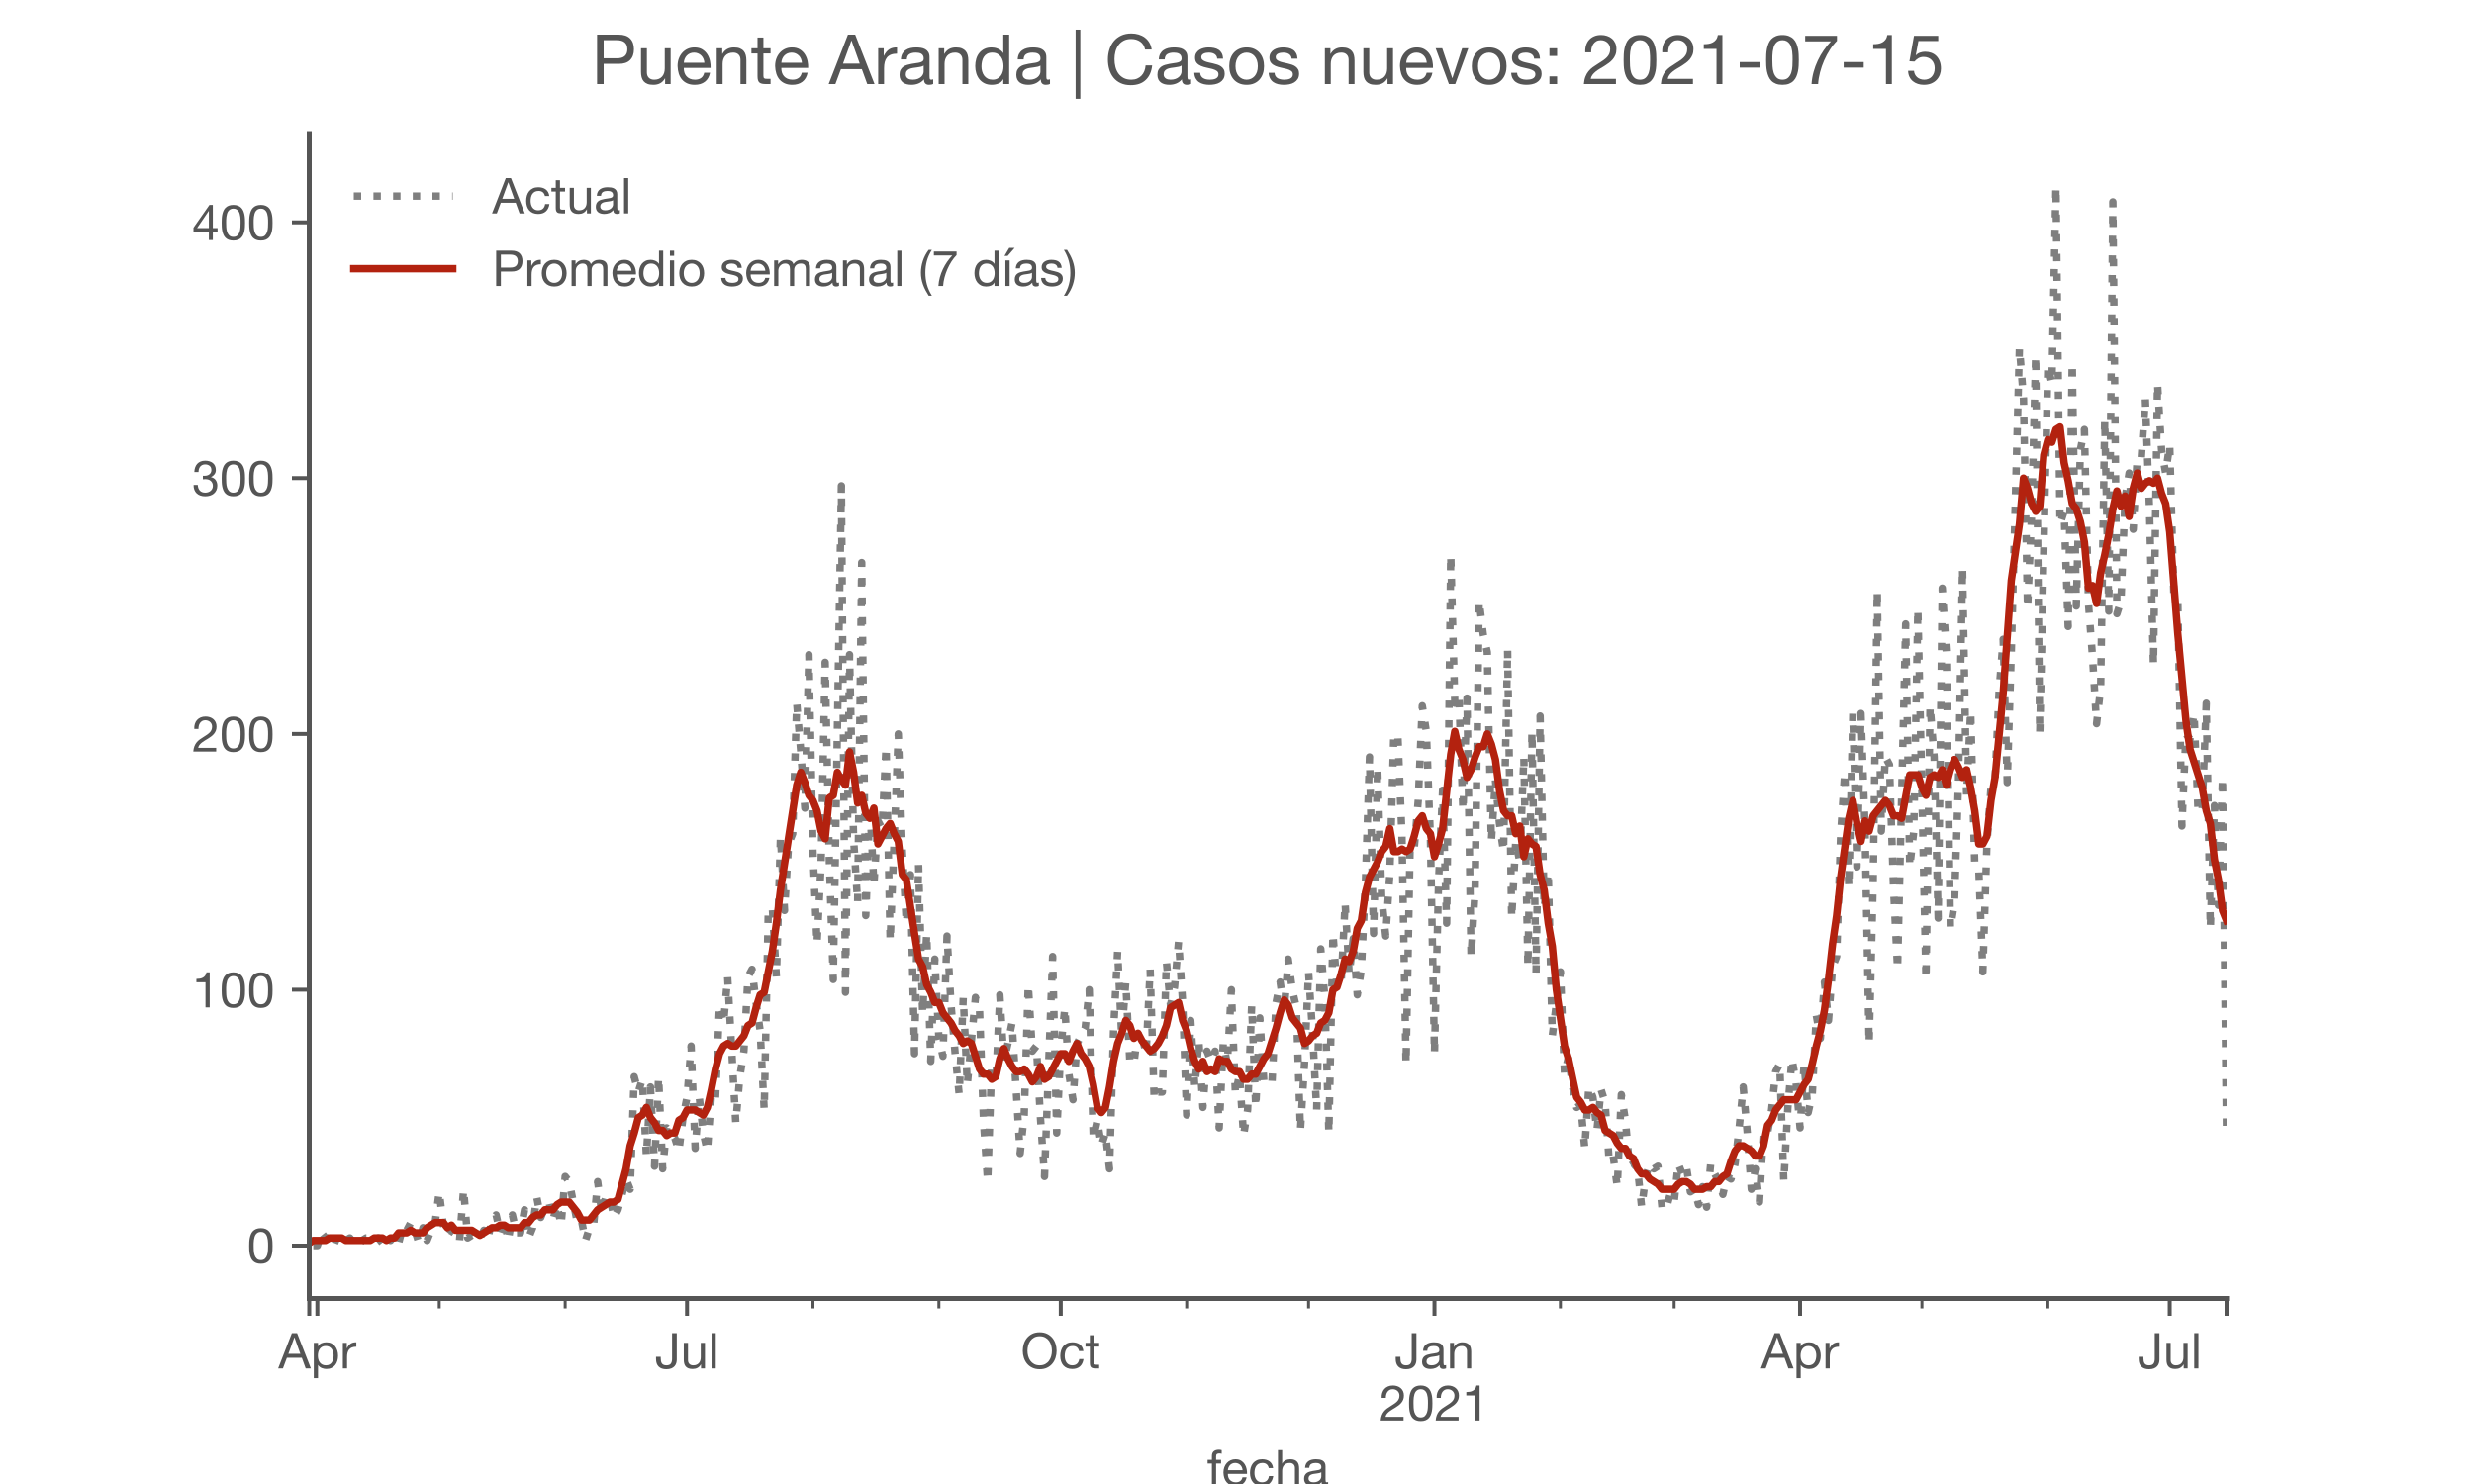 <?xml version="1.0" encoding="utf-8" standalone="no"?>
<!DOCTYPE svg PUBLIC "-//W3C//DTD SVG 1.1//EN"
  "http://www.w3.org/Graphics/SVG/1.1/DTD/svg11.dtd">
<!-- Created with matplotlib (https://matplotlib.org/) -->
<svg height="300pt" version="1.1" viewBox="0 0 500 300" width="500pt" xmlns="http://www.w3.org/2000/svg" xmlns:xlink="http://www.w3.org/1999/xlink">
 <defs>
  <style type="text/css">*{stroke-linecap:butt;stroke-linejoin:round;}</style>
 </defs>
 <g id="figure_1">
  <g id="patch_1">
   <path d="M 0 300 
L 500 300 
L 500 0 
L 0 0 
z
" style="fill:#ffffff;"/>
  </g>
  <g id="axes_1">
   <g id="patch_2">
    <path d="M 62.5 262.5 
L 450 262.5 
L 450 27 
L 62.5 27 
z
" style="fill:#ffffff;"/>
   </g>
   <g id="matplotlib.axis_1">
    <g id="xtick_1">
     <g id="line2d_1">
      <defs>
       <path d="M 0 0 
L 0 3.5 
" id="m8227979ad8" style="stroke:#555555;stroke-width:0.8;"/>
      </defs>
      <g>
       <use style="fill:#555555;stroke:#555555;stroke-width:0.8;" x="62.5" xlink:href="#m8227979ad8" y="262.5"/>
      </g>
     </g>
    </g>
    <g id="xtick_2">
     <g id="line2d_2">
      <g>
       <use style="fill:#555555;stroke:#555555;stroke-width:0.8;" x="64.142" xlink:href="#m8227979ad8" y="262.5"/>
      </g>
     </g>
     <g id="text_1">
      <!-- Apr -->
      <g style="fill:#555555;" transform="translate(56.272 276.641)scale(0.1 -0.1)">
       <defs>
        <path d="M 20.094 29.5 
L 32.203 62.797 
L 32.406 62.797 
L 44.297 29.5 
z
M 27.203 71.406 
L -0.594 0 
L 9.094 0 
L 17.094 21.5 
L 47.297 21.5 
L 55.094 0 
L 65.594 0 
L 37.703 71.406 
z
" id="HelveticaNeue-65"/>
        <path d="M 6.703 51.703 
L 6.703 -19.703 
L 15.203 -19.703 
L 15.203 6.906 
L 15.406 6.906 
Q 16.797 4.594 18.844 3.047 
Q 20.906 1.5 23.203 0.594 
Q 25.5 -0.297 27.844 -0.688 
Q 30.203 -1.094 32.094 -1.094 
Q 38 -1.094 42.453 1 
Q 46.906 3.094 49.844 6.75 
Q 52.797 10.406 54.25 15.297 
Q 55.703 20.203 55.703 25.703 
Q 55.703 31.203 54.203 36.094 
Q 52.703 41 49.75 44.75 
Q 46.797 48.5 42.344 50.703 
Q 37.906 52.906 31.906 52.906 
Q 26.5 52.906 22 50.953 
Q 17.5 49 15.406 44.703 
L 15.203 44.703 
L 15.203 51.703 
z
M 46.703 26.297 
Q 46.703 22.5 45.891 18.891 
Q 45.094 15.297 43.297 12.5 
Q 41.5 9.703 38.547 8 
Q 35.594 6.297 31.203 6.297 
Q 26.797 6.297 23.688 7.938 
Q 20.594 9.594 18.641 12.297 
Q 16.703 15 15.797 18.547 
Q 14.906 22.094 14.906 25.906 
Q 14.906 29.5 15.75 33 
Q 16.594 36.5 18.5 39.25 
Q 20.406 42 23.406 43.703 
Q 26.406 45.406 30.703 45.406 
Q 34.797 45.406 37.844 43.797 
Q 40.906 42.203 42.844 39.5 
Q 44.797 36.797 45.75 33.344 
Q 46.703 29.906 46.703 26.297 
z
" id="HelveticaNeue-112"/>
        <path d="M 6.094 51.703 
L 6.094 0 
L 14.594 0 
L 14.594 23 
Q 14.594 28 15.594 31.844 
Q 16.594 35.703 18.797 38.391 
Q 21 41.094 24.594 42.5 
Q 28.203 43.906 33.297 43.906 
L 33.297 52.906 
Q 26.406 53.094 21.906 50.094 
Q 17.406 47.094 14.297 40.797 
L 14.094 40.797 
L 14.094 51.703 
z
" id="HelveticaNeue-114"/>
       </defs>
       <use xlink:href="#HelveticaNeue-65"/>
       <use x="64.8" xlink:href="#HelveticaNeue-112"/>
       <use x="124.1" xlink:href="#HelveticaNeue-114"/>
      </g>
     </g>
    </g>
    <g id="xtick_3">
     <g id="line2d_3">
      <g>
       <use style="fill:#555555;stroke:#555555;stroke-width:0.8;" x="138.851" xlink:href="#m8227979ad8" y="262.5"/>
      </g>
     </g>
     <g id="text_2">
      <!-- Jul -->
      <g style="fill:#555555;" transform="translate(132.365 276.641)scale(0.1 -0.1)">
       <defs>
        <path d="M 44.094 17.797 
L 44.094 71.406 
L 34.594 71.406 
L 34.594 19.203 
Q 34.594 13.297 32.141 9.797 
Q 29.703 6.297 23.203 6.297 
Q 19.703 6.297 17.453 7.344 
Q 15.203 8.406 13.953 10.297 
Q 12.703 12.203 12.203 14.797 
Q 11.703 17.406 11.703 20.5 
L 11.703 23.5 
L 2.203 23.5 
L 2.203 19.094 
Q 2.203 8.906 7.594 3.656 
Q 13 -1.594 23 -1.594 
Q 29 -1.594 33.047 0.047 
Q 37.094 1.703 39.547 4.453 
Q 42 7.203 43.047 10.703 
Q 44.094 14.203 44.094 17.797 
z
" id="HelveticaNeue-74"/>
        <path d="M 49.203 0 
L 49.203 51.703 
L 40.703 51.703 
L 40.703 22.5 
Q 40.703 19 39.75 16.047 
Q 38.797 13.094 36.891 10.891 
Q 35 8.703 32.141 7.5 
Q 29.297 6.297 25.406 6.297 
Q 20.5 6.297 17.703 9.094 
Q 14.906 11.906 14.906 16.703 
L 14.906 51.703 
L 6.406 51.703 
L 6.406 17.703 
Q 6.406 13.5 7.25 10.047 
Q 8.094 6.594 10.188 4.094 
Q 12.297 1.594 15.688 0.25 
Q 19.094 -1.094 24.203 -1.094 
Q 29.906 -1.094 34.094 1.156 
Q 38.297 3.406 41 8.203 
L 41.203 8.203 
L 41.203 0 
z
" id="HelveticaNeue-117"/>
        <path d="M 6.906 71.406 
L 6.906 0 
L 15.406 0 
L 15.406 71.406 
z
" id="HelveticaNeue-108"/>
       </defs>
       <use xlink:href="#HelveticaNeue-74"/>
       <use x="51.9" xlink:href="#HelveticaNeue-117"/>
       <use x="107.5" xlink:href="#HelveticaNeue-108"/>
      </g>
     </g>
    </g>
    <g id="xtick_4">
     <g id="line2d_4">
      <g>
       <use style="fill:#555555;stroke:#555555;stroke-width:0.8;" x="214.38" xlink:href="#m8227979ad8" y="262.5"/>
      </g>
     </g>
     <g id="text_3">
      <!-- Oct -->
      <g style="fill:#555555;" transform="translate(206.32 276.641)scale(0.1 -0.1)">
       <defs>
        <path d="M 13.297 35.703 
Q 13.297 41.094 14.688 46.344 
Q 16.094 51.594 19.094 55.797 
Q 22.094 60 26.797 62.547 
Q 31.5 65.094 38 65.094 
Q 44.5 65.094 49.203 62.547 
Q 53.906 60 56.906 55.797 
Q 59.906 51.594 61.297 46.344 
Q 62.703 41.094 62.703 35.703 
Q 62.703 30.297 61.297 25.047 
Q 59.906 19.797 56.906 15.594 
Q 53.906 11.406 49.203 8.844 
Q 44.5 6.297 38 6.297 
Q 31.5 6.297 26.797 8.844 
Q 22.094 11.406 19.094 15.594 
Q 16.094 19.797 14.688 25.047 
Q 13.297 30.297 13.297 35.703 
z
M 3.797 35.703 
Q 3.797 28.406 5.938 21.656 
Q 8.094 14.906 12.391 9.703 
Q 16.703 4.5 23.094 1.453 
Q 29.5 -1.594 38 -1.594 
Q 46.5 -1.594 52.891 1.453 
Q 59.297 4.5 63.594 9.703 
Q 67.906 14.906 70.047 21.656 
Q 72.203 28.406 72.203 35.703 
Q 72.203 43 70.047 49.75 
Q 67.906 56.5 63.594 61.703 
Q 59.297 66.906 52.891 70 
Q 46.5 73.094 38 73.094 
Q 29.5 73.094 23.094 70 
Q 16.703 66.906 12.391 61.703 
Q 8.094 56.5 5.938 49.75 
Q 3.797 43 3.797 35.703 
z
" id="HelveticaNeue-79"/>
        <path d="M 41.5 35.094 
L 50.297 35.094 
Q 49.797 39.703 47.891 43.047 
Q 46 46.406 43.047 48.594 
Q 40.094 50.797 36.25 51.844 
Q 32.406 52.906 28 52.906 
Q 21.906 52.906 17.297 50.75 
Q 12.703 48.594 9.641 44.844 
Q 6.594 41.094 5.094 36.047 
Q 3.594 31 3.594 25.203 
Q 3.594 19.406 5.141 14.547 
Q 6.703 9.703 9.75 6.203 
Q 12.797 2.703 17.344 0.797 
Q 21.906 -1.094 27.797 -1.094 
Q 37.703 -1.094 43.453 4.094 
Q 49.203 9.297 50.594 18.906 
L 41.906 18.906 
Q 41.094 12.906 37.547 9.594 
Q 34 6.297 27.703 6.297 
Q 23.703 6.297 20.797 7.891 
Q 17.906 9.5 16.094 12.141 
Q 14.297 14.797 13.438 18.188 
Q 12.594 21.594 12.594 25.203 
Q 12.594 29.094 13.391 32.75 
Q 14.203 36.406 16.047 39.203 
Q 17.906 42 21 43.703 
Q 24.094 45.406 28.703 45.406 
Q 34.094 45.406 37.297 42.703 
Q 40.5 40 41.5 35.094 
z
" id="HelveticaNeue-99"/>
        <path d="M 18.203 51.703 
L 18.203 67.203 
L 9.703 67.203 
L 9.703 51.703 
L 0.906 51.703 
L 0.906 44.203 
L 9.703 44.203 
L 9.703 11.297 
Q 9.703 7.703 10.391 5.5 
Q 11.094 3.297 12.547 2.094 
Q 14 0.906 16.344 0.453 
Q 18.703 0 22 0 
L 28.5 0 
L 28.5 7.5 
L 24.594 7.5 
Q 22.594 7.5 21.344 7.641 
Q 20.094 7.797 19.391 8.297 
Q 18.703 8.797 18.453 9.688 
Q 18.203 10.594 18.203 12.094 
L 18.203 44.203 
L 28.5 44.203 
L 28.5 51.703 
z
" id="HelveticaNeue-116"/>
       </defs>
       <use xlink:href="#HelveticaNeue-79"/>
       <use x="76" xlink:href="#HelveticaNeue-99"/>
       <use x="129.7" xlink:href="#HelveticaNeue-116"/>
      </g>
     </g>
    </g>
    <g id="xtick_5">
     <g id="line2d_5">
      <g>
       <use style="fill:#555555;stroke:#555555;stroke-width:0.8;" x="289.91" xlink:href="#m8227979ad8" y="262.5"/>
      </g>
     </g>
     <g id="text_4">
      <!-- Jan -->
      <g style="fill:#555555;" transform="translate(281.85 276.641)scale(0.1 -0.1)">
       <defs>
        <path d="M 52.203 0.203 
Q 50 -1.094 46.094 -1.094 
Q 42.797 -1.094 40.844 0.75 
Q 38.906 2.594 38.906 6.797 
Q 35.406 2.594 30.75 0.75 
Q 26.094 -1.094 20.703 -1.094 
Q 17.203 -1.094 14.047 -0.297 
Q 10.906 0.5 8.594 2.203 
Q 6.297 3.906 4.938 6.656 
Q 3.594 9.406 3.594 13.297 
Q 3.594 17.703 5.094 20.5 
Q 6.594 23.297 9.047 25.047 
Q 11.5 26.797 14.641 27.688 
Q 17.797 28.594 21.094 29.203 
Q 24.594 29.906 27.75 30.25 
Q 30.906 30.594 33.297 31.25 
Q 35.703 31.906 37.094 33.156 
Q 38.5 34.406 38.5 36.797 
Q 38.5 39.594 37.453 41.297 
Q 36.406 43 34.75 43.891 
Q 33.094 44.797 31.047 45.094 
Q 29 45.406 27 45.406 
Q 21.594 45.406 18 43.344 
Q 14.406 41.297 14.094 35.594 
L 5.594 35.594 
Q 5.797 40.406 7.594 43.703 
Q 9.406 47 12.406 49.047 
Q 15.406 51.094 19.25 52 
Q 23.094 52.906 27.5 52.906 
Q 31 52.906 34.453 52.406 
Q 37.906 51.906 40.703 50.344 
Q 43.5 48.797 45.203 46 
Q 46.906 43.203 46.906 38.703 
L 46.906 12.094 
Q 46.906 9.094 47.25 7.688 
Q 47.594 6.297 49.594 6.297 
Q 50.703 6.297 52.203 6.797 
z
M 38.406 26.703 
Q 36.797 25.5 34.188 24.953 
Q 31.594 24.406 28.75 24.047 
Q 25.906 23.703 23 23.25 
Q 20.094 22.797 17.797 21.797 
Q 15.5 20.797 14.047 18.938 
Q 12.594 17.094 12.594 13.906 
Q 12.594 11.797 13.438 10.344 
Q 14.297 8.906 15.641 8 
Q 17 7.094 18.797 6.688 
Q 20.594 6.297 22.594 6.297 
Q 26.797 6.297 29.797 7.438 
Q 32.797 8.594 34.688 10.344 
Q 36.594 12.094 37.5 14.141 
Q 38.406 16.203 38.406 18 
z
" id="HelveticaNeue-97"/>
        <path d="M 6.406 51.703 
L 6.406 0 
L 14.906 0 
L 14.906 29.203 
Q 14.906 32.703 15.844 35.641 
Q 16.797 38.594 18.688 40.797 
Q 20.594 43 23.438 44.203 
Q 26.297 45.406 30.203 45.406 
Q 35.094 45.406 37.891 42.594 
Q 40.703 39.797 40.703 35 
L 40.703 0 
L 49.203 0 
L 49.203 34 
Q 49.203 38.203 48.344 41.641 
Q 47.5 45.094 45.391 47.594 
Q 43.297 50.094 39.891 51.5 
Q 36.5 52.906 31.406 52.906 
Q 19.906 52.906 14.594 43.5 
L 14.406 43.5 
L 14.406 51.703 
z
" id="HelveticaNeue-110"/>
       </defs>
       <use xlink:href="#HelveticaNeue-74"/>
       <use x="51.9" xlink:href="#HelveticaNeue-97"/>
       <use x="105.6" xlink:href="#HelveticaNeue-110"/>
      </g>
      <!-- 2021 -->
      <g style="fill:#555555;" transform="translate(278.791 287.18)scale(0.1 -0.1)">
       <defs>
        <path d="M 4.406 45.797 
L 12.906 45.797 
Q 12.797 49 13.547 52.141 
Q 14.297 55.297 16 57.797 
Q 17.703 60.297 20.344 61.844 
Q 23 63.406 26.703 63.406 
Q 29.5 63.406 32 62.5 
Q 34.5 61.594 36.344 59.891 
Q 38.203 58.203 39.297 55.844 
Q 40.406 53.5 40.406 50.594 
Q 40.406 46.906 39.25 44.094 
Q 38.094 41.297 35.844 38.891 
Q 33.594 36.5 30.188 34.141 
Q 26.797 31.797 22.297 29 
Q 18.594 26.797 15.188 24.297 
Q 11.797 21.797 9.094 18.5 
Q 6.406 15.203 4.656 10.75 
Q 2.906 6.297 2.406 0 
L 48.703 0 
L 48.703 7.5 
L 12.297 7.5 
Q 12.906 10.797 14.844 13.344 
Q 16.797 15.906 19.547 18.094 
Q 22.297 20.297 25.594 22.25 
Q 28.906 24.203 32.203 26.203 
Q 35.5 28.297 38.594 30.594 
Q 41.703 32.906 44.094 35.75 
Q 46.5 38.594 47.953 42.188 
Q 49.406 45.797 49.406 50.5 
Q 49.406 55.5 47.656 59.297 
Q 45.906 63.094 42.906 65.641 
Q 39.906 68.203 35.844 69.547 
Q 31.797 70.906 27.203 70.906 
Q 21.594 70.906 17.188 69 
Q 12.797 67.094 9.844 63.75 
Q 6.906 60.406 5.5 55.797 
Q 4.094 51.203 4.406 45.797 
z
" id="HelveticaNeue-50"/>
        <path d="M 13.203 34.906 
Q 13.203 37.5 13.25 40.641 
Q 13.297 43.797 13.75 46.938 
Q 14.203 50.094 15.047 53.094 
Q 15.906 56.094 17.547 58.344 
Q 19.203 60.594 21.703 62 
Q 24.203 63.406 27.797 63.406 
Q 31.406 63.406 33.906 62 
Q 36.406 60.594 38.047 58.344 
Q 39.703 56.094 40.547 53.094 
Q 41.406 50.094 41.844 46.938 
Q 42.297 43.797 42.344 40.641 
Q 42.406 37.5 42.406 34.906 
Q 42.406 30.906 42.156 25.953 
Q 41.906 21 40.547 16.641 
Q 39.203 12.297 36.203 9.297 
Q 33.203 6.297 27.797 6.297 
Q 22.406 6.297 19.406 9.297 
Q 16.406 12.297 15.047 16.641 
Q 13.703 21 13.453 25.953 
Q 13.203 30.906 13.203 34.906 
z
M 4.203 34.797 
Q 4.203 30.906 4.391 26.703 
Q 4.594 22.5 5.391 18.5 
Q 6.203 14.5 7.703 10.953 
Q 9.203 7.406 11.797 4.703 
Q 14.406 2 18.344 0.453 
Q 22.297 -1.094 27.797 -1.094 
Q 33.406 -1.094 37.297 0.453 
Q 41.203 2 43.797 4.703 
Q 46.406 7.406 47.906 10.953 
Q 49.406 14.5 50.203 18.5 
Q 51 22.5 51.203 26.703 
Q 51.406 30.906 51.406 34.797 
Q 51.406 38.703 51.203 42.891 
Q 51 47.094 50.203 51.094 
Q 49.406 55.094 47.906 58.688 
Q 46.406 62.297 43.797 65 
Q 41.203 67.703 37.25 69.297 
Q 33.297 70.906 27.797 70.906 
Q 22.297 70.906 18.344 69.297 
Q 14.406 67.703 11.797 65 
Q 9.203 62.297 7.703 58.688 
Q 6.203 55.094 5.391 51.094 
Q 4.594 47.094 4.391 42.891 
Q 4.203 38.703 4.203 34.797 
z
" id="HelveticaNeue-48"/>
        <path d="M 35.594 0 
L 35.594 70.906 
L 29.094 70.906 
Q 28.406 66.906 26.5 64.297 
Q 24.594 61.703 21.844 60.203 
Q 19.094 58.703 15.688 58.141 
Q 12.297 57.594 8.703 57.594 
L 8.703 50.797 
L 27.094 50.797 
L 27.094 0 
z
" id="HelveticaNeue-49"/>
       </defs>
       <use xlink:href="#HelveticaNeue-50"/>
       <use x="55.6" xlink:href="#HelveticaNeue-48"/>
       <use x="111.2" xlink:href="#HelveticaNeue-50"/>
       <use x="166.8" xlink:href="#HelveticaNeue-49"/>
      </g>
     </g>
    </g>
    <g id="xtick_6">
     <g id="line2d_6">
      <g>
       <use style="fill:#555555;stroke:#555555;stroke-width:0.8;" x="363.798" xlink:href="#m8227979ad8" y="262.5"/>
      </g>
     </g>
     <g id="text_5">
      <!-- Apr -->
      <g style="fill:#555555;" transform="translate(355.928 276.641)scale(0.1 -0.1)">
       <use xlink:href="#HelveticaNeue-65"/>
       <use x="64.8" xlink:href="#HelveticaNeue-112"/>
       <use x="124.1" xlink:href="#HelveticaNeue-114"/>
      </g>
     </g>
    </g>
    <g id="xtick_7">
     <g id="line2d_7">
      <g>
       <use style="fill:#555555;stroke:#555555;stroke-width:0.8;" x="438.506" xlink:href="#m8227979ad8" y="262.5"/>
      </g>
     </g>
     <g id="text_6">
      <!-- Jul -->
      <g style="fill:#555555;" transform="translate(432.021 276.641)scale(0.1 -0.1)">
       <use xlink:href="#HelveticaNeue-74"/>
       <use x="51.9" xlink:href="#HelveticaNeue-117"/>
       <use x="107.5" xlink:href="#HelveticaNeue-108"/>
      </g>
     </g>
    </g>
    <g id="xtick_8">
     <g id="line2d_8">
      <g>
       <use style="fill:#555555;stroke:#555555;stroke-width:0.8;" x="450" xlink:href="#m8227979ad8" y="262.5"/>
      </g>
     </g>
    </g>
    <g id="xtick_9">
     <g id="line2d_9">
      <defs>
       <path d="M 0 0 
L 0 2 
" id="m321063e7f6" style="stroke:#555555;stroke-width:0.6;"/>
      </defs>
      <g>
       <use style="fill:#555555;stroke:#555555;stroke-width:0.6;" x="88.771" xlink:href="#m321063e7f6" y="262.5"/>
      </g>
     </g>
    </g>
    <g id="xtick_10">
     <g id="line2d_10">
      <g>
       <use style="fill:#555555;stroke:#555555;stroke-width:0.6;" x="114.221" xlink:href="#m321063e7f6" y="262.5"/>
      </g>
     </g>
    </g>
    <g id="xtick_11">
     <g id="line2d_11">
      <g>
       <use style="fill:#555555;stroke:#555555;stroke-width:0.6;" x="164.301" xlink:href="#m321063e7f6" y="262.5"/>
      </g>
     </g>
    </g>
    <g id="xtick_12">
     <g id="line2d_12">
      <g>
       <use style="fill:#555555;stroke:#555555;stroke-width:0.6;" x="189.751" xlink:href="#m321063e7f6" y="262.5"/>
      </g>
     </g>
    </g>
    <g id="xtick_13">
     <g id="line2d_13">
      <g>
       <use style="fill:#555555;stroke:#555555;stroke-width:0.6;" x="239.831" xlink:href="#m321063e7f6" y="262.5"/>
      </g>
     </g>
    </g>
    <g id="xtick_14">
     <g id="line2d_14">
      <g>
       <use style="fill:#555555;stroke:#555555;stroke-width:0.6;" x="264.46" xlink:href="#m321063e7f6" y="262.5"/>
      </g>
     </g>
    </g>
    <g id="xtick_15">
     <g id="line2d_15">
      <g>
       <use style="fill:#555555;stroke:#555555;stroke-width:0.6;" x="315.36" xlink:href="#m321063e7f6" y="262.5"/>
      </g>
     </g>
    </g>
    <g id="xtick_16">
     <g id="line2d_16">
      <g>
       <use style="fill:#555555;stroke:#555555;stroke-width:0.6;" x="338.347" xlink:href="#m321063e7f6" y="262.5"/>
      </g>
     </g>
    </g>
    <g id="xtick_17">
     <g id="line2d_17">
      <g>
       <use style="fill:#555555;stroke:#555555;stroke-width:0.6;" x="388.427" xlink:href="#m321063e7f6" y="262.5"/>
      </g>
     </g>
    </g>
    <g id="xtick_18">
     <g id="line2d_18">
      <g>
       <use style="fill:#555555;stroke:#555555;stroke-width:0.6;" x="413.877" xlink:href="#m321063e7f6" y="262.5"/>
      </g>
     </g>
    </g>
    <g id="text_7">
     <!-- fecha -->
     <g style="fill:#555555;" transform="translate(243.935 300.291)scale(0.1 -0.1)">
      <defs>
       <path d="M 9.906 44.203 
L 9.906 0 
L 18.406 0 
L 18.406 44.203 
L 28.406 44.203 
L 28.406 51.703 
L 18.406 51.703 
L 18.406 58.906 
Q 18.406 62.297 20.094 63.5 
Q 21.797 64.703 24.906 64.703 
Q 26 64.703 27.297 64.547 
Q 28.594 64.406 29.703 64 
L 29.703 71.406 
Q 28.5 71.797 26.953 72 
Q 25.406 72.203 24.203 72.203 
Q 17.203 72.203 13.547 68.953 
Q 9.906 65.703 9.906 59.406 
L 9.906 51.703 
L 1.203 51.703 
L 1.203 44.203 
z
" id="HelveticaNeue-102"/>
       <path d="M 42.297 30.797 
L 12.594 30.797 
Q 12.797 33.797 13.891 36.438 
Q 15 39.094 16.891 41.094 
Q 18.797 43.094 21.438 44.25 
Q 24.094 45.406 27.406 45.406 
Q 30.594 45.406 33.25 44.25 
Q 35.906 43.094 37.844 41.141 
Q 39.797 39.203 40.938 36.5 
Q 42.094 33.797 42.297 30.797 
z
M 50.5 16.406 
L 42.094 16.406 
Q 41 11.297 37.547 8.797 
Q 34.094 6.297 28.703 6.297 
Q 24.5 6.297 21.391 7.688 
Q 18.297 9.094 16.297 11.438 
Q 14.297 13.797 13.391 16.844 
Q 12.5 19.906 12.594 23.297 
L 51.297 23.297 
Q 51.5 28 50.453 33.203 
Q 49.406 38.406 46.656 42.797 
Q 43.906 47.203 39.344 50.047 
Q 34.797 52.906 27.906 52.906 
Q 22.594 52.906 18.141 50.906 
Q 13.703 48.906 10.453 45.297 
Q 7.203 41.703 5.391 36.797 
Q 3.594 31.906 3.594 26 
Q 3.797 20.094 5.344 15.094 
Q 6.906 10.094 10 6.5 
Q 13.094 2.906 17.641 0.906 
Q 22.203 -1.094 28.406 -1.094 
Q 37.203 -1.094 43 3.297 
Q 48.797 7.703 50.5 16.406 
z
" id="HelveticaNeue-101"/>
       <path d="M 6.406 71.406 
L 6.406 0 
L 14.906 0 
L 14.906 29.203 
Q 14.906 32.703 15.844 35.641 
Q 16.797 38.594 18.688 40.797 
Q 20.594 43 23.438 44.203 
Q 26.297 45.406 30.203 45.406 
Q 35.094 45.406 37.891 42.594 
Q 40.703 39.797 40.703 35 
L 40.703 0 
L 49.203 0 
L 49.203 34 
Q 49.203 38.203 48.344 41.641 
Q 47.5 45.094 45.391 47.594 
Q 43.297 50.094 39.891 51.5 
Q 36.5 52.906 31.406 52.906 
Q 29.094 52.906 26.641 52.406 
Q 24.203 51.906 21.953 50.844 
Q 19.703 49.797 17.891 48.141 
Q 16.094 46.5 15.094 44.094 
L 14.906 44.094 
L 14.906 71.406 
z
" id="HelveticaNeue-104"/>
      </defs>
      <use xlink:href="#HelveticaNeue-102"/>
      <use x="29.6" xlink:href="#HelveticaNeue-101"/>
      <use x="83.3" xlink:href="#HelveticaNeue-99"/>
      <use x="137" xlink:href="#HelveticaNeue-104"/>
      <use x="192.6" xlink:href="#HelveticaNeue-97"/>
     </g>
    </g>
   </g>
   <g id="matplotlib.axis_2">
    <g id="ytick_1">
     <g id="line2d_19">
      <defs>
       <path d="M 0 0 
L -3.5 0 
" id="m979f885b7a" style="stroke:#555555;stroke-width:0.8;"/>
      </defs>
      <g>
       <use style="fill:#555555;stroke:#555555;stroke-width:0.8;" x="62.5" xlink:href="#m979f885b7a" y="251.795"/>
      </g>
     </g>
     <g id="text_8">
      <!-- 0 -->
      <g style="fill:#555555;" transform="translate(49.941 255.366)scale(0.1 -0.1)">
       <use xlink:href="#HelveticaNeue-48"/>
      </g>
     </g>
    </g>
    <g id="ytick_2">
     <g id="line2d_20">
      <g>
       <use style="fill:#555555;stroke:#555555;stroke-width:0.8;" x="62.5" xlink:href="#m979f885b7a" y="200.083"/>
      </g>
     </g>
     <g id="text_9">
      <!-- 100 -->
      <g style="fill:#555555;" transform="translate(38.822 203.653)scale(0.1 -0.1)">
       <use xlink:href="#HelveticaNeue-49"/>
       <use x="55.6" xlink:href="#HelveticaNeue-48"/>
       <use x="111.2" xlink:href="#HelveticaNeue-48"/>
      </g>
     </g>
    </g>
    <g id="ytick_3">
     <g id="line2d_21">
      <g>
       <use style="fill:#555555;stroke:#555555;stroke-width:0.8;" x="62.5" xlink:href="#m979f885b7a" y="148.37"/>
      </g>
     </g>
     <g id="text_10">
      <!-- 200 -->
      <g style="fill:#555555;" transform="translate(38.822 151.94)scale(0.1 -0.1)">
       <use xlink:href="#HelveticaNeue-50"/>
       <use x="55.6" xlink:href="#HelveticaNeue-48"/>
       <use x="111.2" xlink:href="#HelveticaNeue-48"/>
      </g>
     </g>
    </g>
    <g id="ytick_4">
     <g id="line2d_22">
      <g>
       <use style="fill:#555555;stroke:#555555;stroke-width:0.8;" x="62.5" xlink:href="#m979f885b7a" y="96.657"/>
      </g>
     </g>
     <g id="text_11">
      <!-- 300 -->
      <g style="fill:#555555;" transform="translate(38.822 100.227)scale(0.1 -0.1)">
       <defs>
        <path d="M 21.797 40.5 
L 21.797 33.297 
Q 24.203 33.594 26.906 33.594 
Q 30.094 33.594 32.844 32.75 
Q 35.594 31.906 37.594 30.156 
Q 39.594 28.406 40.797 25.844 
Q 42 23.297 42 20 
Q 42 16.797 40.75 14.25 
Q 39.5 11.703 37.391 9.953 
Q 35.297 8.203 32.5 7.25 
Q 29.703 6.297 26.594 6.297 
Q 19.297 6.297 15.5 10.641 
Q 11.703 15 11.5 21.906 
L 3 21.906 
Q 2.906 16.406 4.547 12.094 
Q 6.203 7.797 9.297 4.844 
Q 12.406 1.906 16.797 0.406 
Q 21.203 -1.094 26.594 -1.094 
Q 31.594 -1.094 36.047 0.25 
Q 40.5 1.594 43.797 4.297 
Q 47.094 7 49.047 11.047 
Q 51 15.094 51 20.406 
Q 51 26.797 47.844 31.5 
Q 44.703 36.203 38.203 37.594 
L 38.203 37.797 
Q 42.406 39.703 45.203 43.391 
Q 48 47.094 48 51.906 
Q 48 56.797 46.344 60.391 
Q 44.703 64 41.797 66.297 
Q 38.906 68.594 34.953 69.75 
Q 31 70.906 26.406 70.906 
Q 21.094 70.906 17.047 69.203 
Q 13 67.5 10.297 64.5 
Q 7.594 61.5 6.141 57.297 
Q 4.703 53.094 4.5 48 
L 13 48 
Q 13 51.094 13.797 53.891 
Q 14.594 56.703 16.25 58.797 
Q 17.906 60.906 20.453 62.156 
Q 23 63.406 26.406 63.406 
Q 31.797 63.406 35.391 60.547 
Q 39 57.703 39 52 
Q 39 49.203 37.891 47 
Q 36.797 44.797 34.938 43.344 
Q 33.094 41.906 30.641 41.156 
Q 28.203 40.406 25.5 40.406 
L 23.703 40.406 
Q 23.203 40.406 22.703 40.406 
Q 22.297 40.406 21.797 40.5 
z
" id="HelveticaNeue-51"/>
       </defs>
       <use xlink:href="#HelveticaNeue-51"/>
       <use x="55.6" xlink:href="#HelveticaNeue-48"/>
       <use x="111.2" xlink:href="#HelveticaNeue-48"/>
      </g>
     </g>
    </g>
    <g id="ytick_5">
     <g id="line2d_23">
      <g>
       <use style="fill:#555555;stroke:#555555;stroke-width:0.8;" x="62.5" xlink:href="#m979f885b7a" y="44.944"/>
      </g>
     </g>
     <g id="text_12">
      <!-- 400 -->
      <g style="fill:#555555;" transform="translate(38.822 48.515)scale(0.1 -0.1)">
       <defs>
        <path d="M 33.906 24.094 
L 10.094 24.094 
L 33.703 58.797 
L 33.906 58.797 
z
M 41.906 24.094 
L 41.906 70.906 
L 35.094 70.906 
L 2.797 24.797 
L 2.797 16.594 
L 33.906 16.594 
L 33.906 0 
L 41.906 0 
L 41.906 16.594 
L 51.5 16.594 
L 51.5 24.094 
z
" id="HelveticaNeue-52"/>
       </defs>
       <use xlink:href="#HelveticaNeue-52"/>
       <use x="55.6" xlink:href="#HelveticaNeue-48"/>
       <use x="111.2" xlink:href="#HelveticaNeue-48"/>
      </g>
     </g>
    </g>
   </g>
   <g id="line2d_24">
    <path clip-path="url(#pdc871a1224)" d="M 63.321 251.795 
L 64.142 251.795 
L 64.963 249.21 
L 65.784 250.244 
L 66.605 250.244 
L 67.426 251.795 
L 68.247 249.727 
L 69.068 249.727 
L 69.889 250.761 
L 70.71 250.244 
L 71.531 251.278 
L 72.352 251.795 
L 73.173 250.761 
L 73.994 250.244 
L 74.815 250.244 
L 75.636 250.761 
L 76.457 250.244 
L 77.278 251.278 
L 78.099 249.727 
L 78.919 250.761 
L 79.74 249.727 
L 80.561 251.278 
L 81.382 248.176 
L 82.203 248.693 
L 83.024 247.141 
L 83.845 248.693 
L 84.666 251.278 
L 85.487 248.176 
L 86.308 250.761 
L 87.129 248.693 
L 87.95 247.141 
L 88.771 240.936 
L 89.592 247.658 
L 90.413 249.727 
L 91.234 248.693 
L 92.055 250.761 
L 92.876 250.761 
L 93.697 240.419 
L 94.518 250.244 
L 95.339 249.727 
L 96.16 250.761 
L 96.981 250.244 
L 97.802 248.693 
L 98.623 250.244 
L 99.444 246.624 
L 100.265 245.59 
L 101.086 249.21 
L 101.907 246.624 
L 102.728 250.761 
L 103.549 245.59 
L 104.37 249.21 
L 105.191 249.21 
L 106.012 244.556 
L 106.833 250.244 
L 107.654 248.176 
L 108.475 241.97 
L 109.296 246.107 
L 110.117 244.039 
L 110.938 243.004 
L 111.758 246.624 
L 112.579 243.521 
L 113.4 247.658 
L 114.221 237.833 
L 115.042 238.867 
L 116.684 247.141 
L 117.505 246.624 
L 118.326 250.761 
L 119.147 248.176 
L 119.968 247.658 
L 120.789 238.867 
L 121.61 245.073 
L 122.431 241.97 
L 123.252 241.97 
L 124.073 246.107 
L 124.894 244.556 
L 126.536 238.35 
L 127.357 240.419 
L 128.178 217.665 
L 128.999 220.768 
L 129.82 218.182 
L 130.641 233.696 
L 131.462 219.734 
L 132.283 235.764 
L 133.104 217.665 
L 133.925 236.282 
L 134.746 228.008 
L 136.388 230.076 
L 137.209 232.662 
L 138.03 225.939 
L 138.851 221.802 
L 139.672 211.459 
L 140.493 232.145 
L 141.314 221.802 
L 142.135 229.042 
L 142.956 232.662 
L 143.776 221.285 
L 144.597 222.319 
L 145.418 203.185 
L 146.239 206.805 
L 147.06 197.497 
L 148.702 226.973 
L 149.523 217.665 
L 150.344 212.494 
L 151.165 197.497 
L 151.986 195.946 
L 152.807 202.668 
L 153.628 208.357 
L 154.449 224.388 
L 155.27 184.052 
L 156.091 183.535 
L 156.912 197.497 
L 157.733 169.055 
L 158.554 184.052 
L 159.375 170.606 
L 160.196 168.538 
L 161.017 142.164 
L 161.838 151.99 
L 162.659 163.367 
L 163.48 132.339 
L 164.301 172.158 
L 165.122 190.774 
L 165.943 174.743 
L 166.764 133.89 
L 167.585 173.192 
L 168.406 198.014 
L 170.048 98.208 
L 170.869 200.6 
L 171.69 132.339 
L 172.511 169.572 
L 173.332 182.5 
L 174.153 113.722 
L 174.974 185.086 
L 175.794 162.849 
L 176.615 178.88 
L 177.436 165.952 
L 178.257 167.504 
L 179.078 150.956 
L 179.899 190.257 
L 181.541 148.37 
L 182.362 172.158 
L 183.183 186.637 
L 184.004 176.812 
L 184.825 213.011 
L 185.646 174.743 
L 186.467 204.737 
L 187.288 188.706 
L 188.109 214.562 
L 188.93 193.877 
L 189.751 209.908 
L 190.572 213.528 
L 191.393 189.223 
L 192.214 203.185 
L 193.035 213.011 
L 193.856 221.285 
L 194.677 201.634 
L 195.498 219.216 
L 197.14 201.634 
L 197.961 204.22 
L 198.782 226.973 
L 199.603 238.867 
L 200.424 215.079 
L 201.245 218.699 
L 202.066 201.117 
L 202.887 214.562 
L 203.708 210.942 
L 204.529 206.805 
L 206.171 233.179 
L 206.992 225.422 
L 207.812 199.048 
L 208.633 212.494 
L 209.454 211.459 
L 210.275 225.939 
L 211.096 237.833 
L 212.738 193.36 
L 213.559 229.042 
L 214.38 211.977 
L 215.201 203.703 
L 216.022 217.148 
L 216.843 222.319 
L 217.664 210.942 
L 219.306 207.84 
L 220.127 200.083 
L 220.948 230.076 
L 221.769 226.456 
L 222.59 231.627 
L 223.411 229.042 
L 224.232 236.282 
L 225.053 208.357 
L 225.874 192.326 
L 226.695 209.391 
L 227.516 198.531 
L 228.337 214.562 
L 229.158 215.079 
L 229.979 208.357 
L 230.8 209.391 
L 231.621 213.011 
L 232.442 195.946 
L 233.263 222.319 
L 234.084 220.768 
L 234.905 220.768 
L 235.726 194.394 
L 236.547 203.185 
L 237.368 199.566 
L 238.189 190.257 
L 239.01 202.668 
L 239.831 225.422 
L 240.651 206.288 
L 241.472 219.734 
L 242.293 210.425 
L 243.114 223.871 
L 243.935 212.494 
L 244.756 214.562 
L 245.577 212.494 
L 246.398 228.008 
L 247.219 210.942 
L 248.04 215.079 
L 248.861 200.083 
L 249.682 221.285 
L 250.503 217.148 
L 251.324 229.559 
L 252.145 224.388 
L 252.966 203.185 
L 253.787 223.871 
L 254.608 205.771 
L 255.429 218.699 
L 256.25 219.216 
L 257.071 218.699 
L 257.892 202.668 
L 258.713 198.531 
L 259.534 204.22 
L 260.355 193.877 
L 261.176 200.083 
L 261.997 203.703 
L 262.818 228.525 
L 263.639 215.079 
L 264.46 196.463 
L 265.281 208.874 
L 266.102 224.388 
L 266.923 191.809 
L 267.744 201.634 
L 268.565 229.042 
L 269.386 188.706 
L 270.207 199.566 
L 271.028 199.048 
L 271.849 182.5 
L 272.669 196.98 
L 273.49 189.74 
L 274.311 201.117 
L 275.132 195.946 
L 275.953 178.363 
L 276.774 153.024 
L 277.595 188.706 
L 278.416 155.093 
L 279.237 181.466 
L 280.058 189.223 
L 280.879 176.812 
L 281.7 148.37 
L 282.521 148.887 
L 283.342 169.055 
L 284.163 215.079 
L 284.984 171.124 
L 285.805 171.641 
L 286.626 161.815 
L 287.447 142.681 
L 288.268 147.853 
L 289.089 169.572 
L 289.91 213.011 
L 290.731 178.363 
L 291.552 159.747 
L 292.373 186.637 
L 293.194 112.171 
L 294.015 142.164 
L 294.836 140.613 
L 295.657 163.884 
L 296.478 141.13 
L 297.299 193.36 
L 298.12 179.915 
L 298.941 121.479 
L 299.762 128.202 
L 300.583 131.822 
L 301.404 170.089 
L 302.225 157.678 
L 303.046 166.469 
L 303.867 172.158 
L 304.688 131.305 
L 305.508 185.603 
L 306.329 170.089 
L 307.15 174.226 
L 307.971 153.024 
L 308.792 195.429 
L 309.613 147.853 
L 310.434 196.98 
L 311.255 144.75 
L 312.076 183.535 
L 312.897 176.295 
L 313.718 209.391 
L 315.36 196.463 
L 316.181 217.148 
L 317.002 213.528 
L 317.823 219.734 
L 318.644 223.871 
L 319.465 223.353 
L 320.286 232.145 
L 321.107 219.734 
L 321.928 221.802 
L 322.749 228.525 
L 323.57 220.251 
L 324.391 222.836 
L 325.212 234.73 
L 326.033 233.696 
L 326.854 239.902 
L 327.675 221.285 
L 328.496 226.456 
L 329.317 235.764 
L 330.138 235.247 
L 330.959 236.282 
L 331.78 244.039 
L 332.601 237.833 
L 333.422 235.247 
L 334.243 236.282 
L 335.064 235.764 
L 335.885 244.039 
L 336.706 244.556 
L 337.526 241.453 
L 338.347 243.004 
L 339.168 235.247 
L 339.989 237.316 
L 340.81 235.764 
L 341.631 240.936 
L 342.452 240.419 
L 343.273 243.521 
L 344.094 239.902 
L 344.915 244.039 
L 345.736 235.247 
L 346.557 237.316 
L 347.378 238.867 
L 348.199 241.453 
L 349.02 237.833 
L 349.841 238.35 
L 350.662 235.247 
L 351.483 228.008 
L 352.304 219.734 
L 353.125 229.042 
L 353.946 240.419 
L 354.767 236.282 
L 355.588 243.004 
L 356.409 228.525 
L 357.23 229.042 
L 358.051 224.388 
L 358.872 216.631 
L 359.693 215.079 
L 360.514 238.867 
L 361.335 223.871 
L 362.156 214.045 
L 362.977 218.699 
L 363.798 228.008 
L 364.619 215.079 
L 365.44 224.905 
L 366.261 221.285 
L 367.082 205.254 
L 367.903 209.908 
L 368.724 198.531 
L 369.544 206.288 
L 370.365 195.429 
L 371.186 193.36 
L 372.007 168.538 
L 372.828 156.127 
L 373.649 179.398 
L 374.47 144.233 
L 375.291 175.261 
L 376.112 144.233 
L 376.933 167.504 
L 377.754 210.942 
L 378.575 178.363 
L 379.396 119.411 
L 380.217 168.021 
L 381.038 153.024 
L 381.859 154.575 
L 382.68 179.398 
L 383.501 195.946 
L 385.143 126.133 
L 385.964 175.261 
L 386.785 168.021 
L 387.606 123.031 
L 389.248 198.014 
L 390.069 142.681 
L 390.89 153.024 
L 391.711 185.603 
L 392.532 118.894 
L 393.353 131.822 
L 394.174 187.672 
L 394.995 182.5 
L 395.816 158.195 
L 396.637 114.757 
L 397.458 160.781 
L 398.279 143.716 
L 399.1 174.743 
L 399.921 175.778 
L 400.742 196.463 
L 401.562 170.606 
L 402.383 159.23 
L 403.204 157.678 
L 404.025 139.579 
L 404.846 129.236 
L 405.667 158.195 
L 406.488 131.822 
L 408.13 70.284 
L 408.951 80.626 
L 409.772 123.031 
L 410.593 103.897 
L 411.414 71.835 
L 412.235 148.37 
L 413.877 73.903 
L 414.698 77.523 
L 415.519 37.705 
L 416.34 105.965 
L 417.161 103.38 
L 417.982 126.651 
L 418.803 73.386 
L 419.624 122.514 
L 420.445 90.969 
L 421.266 86.832 
L 422.087 121.996 
L 422.908 132.856 
L 423.729 146.301 
L 424.55 139.062 
L 425.371 84.763 
L 426.192 123.548 
L 427.013 40.807 
L 427.834 124.065 
L 428.655 121.479 
L 429.476 100.794 
L 430.297 95.623 
L 431.118 107 
L 431.939 92.52 
L 432.76 92.52 
L 433.581 80.626 
L 434.401 102.346 
L 435.222 134.407 
L 436.043 77.523 
L 436.864 90.969 
L 437.685 95.623 
L 438.506 89.934 
L 439.327 119.928 
L 440.148 121.479 
L 440.969 166.986 
L 441.79 148.37 
L 442.611 149.404 
L 443.432 144.233 
L 444.253 164.401 
L 445.074 163.367 
L 445.895 142.164 
L 446.716 187.672 
L 447.537 162.849 
L 448.358 183.017 
L 449.179 157.161 
L 450 229.559 
L 450 229.559 
" style="fill:none;stroke:#000000;stroke-dasharray:1.5,2.475;stroke-dashoffset:0;stroke-opacity:0.5;stroke-width:1.5;"/>
   </g>
   <g id="line2d_25">
    <path clip-path="url(#pdc871a1224)" d="M 62.5 251.278 
L 63.321 250.761 
L 65.784 250.761 
L 66.605 250.244 
L 69.068 250.244 
L 69.889 250.761 
L 74.815 250.761 
L 75.636 250.244 
L 77.278 250.244 
L 78.099 250.761 
L 78.919 250.244 
L 79.74 250.244 
L 80.561 249.21 
L 82.203 249.21 
L 83.024 248.693 
L 83.845 249.21 
L 85.487 249.21 
L 86.308 248.176 
L 87.95 247.141 
L 89.592 247.141 
L 90.413 248.176 
L 91.234 247.658 
L 92.055 248.693 
L 95.339 248.693 
L 96.981 249.727 
L 99.444 248.176 
L 100.265 248.176 
L 101.086 247.658 
L 101.907 247.658 
L 102.728 248.176 
L 105.191 248.176 
L 106.012 247.141 
L 106.833 247.141 
L 107.654 246.107 
L 108.475 245.59 
L 109.296 245.59 
L 110.117 244.556 
L 111.758 244.556 
L 112.579 243.521 
L 113.4 243.004 
L 115.042 243.004 
L 116.684 245.073 
L 117.505 246.624 
L 119.147 246.624 
L 120.789 244.556 
L 123.252 243.004 
L 124.073 243.004 
L 124.894 242.487 
L 126.536 236.282 
L 127.357 231.627 
L 128.178 229.042 
L 128.999 225.939 
L 129.82 225.422 
L 130.641 223.871 
L 131.462 225.939 
L 132.283 226.973 
L 133.104 228.525 
L 133.925 228.525 
L 134.746 229.559 
L 135.567 229.042 
L 136.388 229.042 
L 137.209 226.456 
L 138.03 225.939 
L 138.851 224.388 
L 140.493 224.388 
L 142.135 225.422 
L 142.956 223.871 
L 143.776 220.251 
L 144.597 216.114 
L 145.418 213.011 
L 146.239 211.459 
L 147.06 210.942 
L 147.881 211.459 
L 148.702 211.459 
L 150.344 209.391 
L 151.165 207.322 
L 151.986 206.805 
L 152.807 203.703 
L 153.628 201.117 
L 154.449 200.6 
L 156.091 192.326 
L 156.912 186.637 
L 157.733 179.915 
L 161.017 158.712 
L 161.838 156.127 
L 162.659 158.195 
L 163.48 160.781 
L 164.301 161.815 
L 165.122 163.884 
L 165.943 168.021 
L 166.764 169.572 
L 167.585 161.298 
L 168.406 160.781 
L 169.227 156.127 
L 170.048 157.678 
L 170.869 158.712 
L 171.69 151.99 
L 172.511 156.127 
L 173.332 162.332 
L 174.153 160.781 
L 174.974 164.401 
L 175.794 165.435 
L 176.615 163.367 
L 177.436 170.606 
L 179.078 167.504 
L 179.899 166.469 
L 180.72 168.538 
L 181.541 170.089 
L 182.362 176.812 
L 183.183 177.846 
L 184.825 188.706 
L 185.646 193.877 
L 186.467 195.429 
L 187.288 199.048 
L 188.109 200.6 
L 188.93 202.668 
L 189.751 202.668 
L 190.572 204.737 
L 192.214 206.805 
L 193.035 208.357 
L 193.856 209.391 
L 194.677 210.942 
L 195.498 210.425 
L 196.319 210.942 
L 197.961 216.114 
L 198.782 217.148 
L 199.603 217.148 
L 200.424 218.182 
L 201.245 217.665 
L 202.066 214.045 
L 202.887 211.977 
L 203.708 214.045 
L 204.529 215.597 
L 205.35 216.631 
L 206.171 216.631 
L 206.992 216.114 
L 207.812 217.148 
L 208.633 218.699 
L 209.454 217.665 
L 210.275 215.597 
L 211.096 218.182 
L 211.917 217.665 
L 214.38 213.011 
L 215.201 213.011 
L 216.022 214.562 
L 216.843 212.494 
L 217.664 210.942 
L 218.485 213.011 
L 219.306 214.045 
L 220.127 215.597 
L 220.948 219.216 
L 221.769 223.871 
L 222.59 224.905 
L 223.411 223.871 
L 224.232 219.734 
L 225.053 214.562 
L 225.874 210.942 
L 226.695 208.874 
L 227.516 206.288 
L 228.337 207.322 
L 229.158 209.908 
L 229.979 208.874 
L 230.8 210.425 
L 232.442 212.494 
L 233.263 211.977 
L 234.084 210.942 
L 234.905 209.391 
L 235.726 207.322 
L 236.547 203.703 
L 238.189 202.668 
L 239.01 206.288 
L 239.831 208.357 
L 240.651 211.977 
L 241.472 214.562 
L 242.293 216.114 
L 243.114 214.562 
L 243.935 216.631 
L 244.756 216.114 
L 245.577 216.631 
L 246.398 214.045 
L 247.219 214.562 
L 248.04 214.562 
L 248.861 216.114 
L 249.682 216.631 
L 250.503 216.631 
L 251.324 218.182 
L 252.145 218.182 
L 252.966 217.148 
L 253.787 217.148 
L 255.429 214.045 
L 256.25 213.011 
L 257.892 207.84 
L 258.713 204.737 
L 259.534 202.151 
L 260.355 203.185 
L 261.176 205.771 
L 262.818 207.84 
L 263.639 210.942 
L 264.46 210.425 
L 265.281 209.391 
L 266.102 208.874 
L 266.923 206.805 
L 267.744 206.288 
L 268.565 204.737 
L 269.386 200.083 
L 270.207 199.566 
L 271.028 196.98 
L 271.849 193.877 
L 272.669 194.394 
L 273.49 192.326 
L 274.311 187.672 
L 275.132 186.12 
L 275.953 180.432 
L 276.774 177.329 
L 278.416 174.226 
L 279.237 172.158 
L 280.058 171.124 
L 280.879 167.504 
L 281.7 172.158 
L 282.521 172.158 
L 283.342 171.641 
L 284.163 172.158 
L 284.984 171.641 
L 285.805 169.055 
L 286.626 165.952 
L 287.447 164.918 
L 288.268 167.504 
L 289.089 168.538 
L 289.91 173.192 
L 290.731 170.606 
L 291.552 167.504 
L 293.194 152.507 
L 294.015 147.853 
L 294.836 151.473 
L 295.657 153.541 
L 296.478 157.161 
L 297.299 155.61 
L 298.12 153.024 
L 298.941 150.956 
L 299.762 150.956 
L 300.583 148.37 
L 301.404 150.438 
L 302.225 153.541 
L 303.046 159.747 
L 303.867 163.884 
L 304.688 164.918 
L 305.508 164.918 
L 306.329 168.538 
L 307.15 166.986 
L 307.971 173.192 
L 308.792 169.572 
L 309.613 170.606 
L 310.434 171.124 
L 311.255 176.812 
L 312.076 179.915 
L 312.897 186.637 
L 313.718 191.292 
L 314.539 200.083 
L 316.181 211.459 
L 317.002 214.045 
L 318.644 221.802 
L 319.465 222.836 
L 320.286 224.388 
L 321.107 224.388 
L 321.928 223.871 
L 322.749 224.905 
L 323.57 225.422 
L 324.391 228.525 
L 326.033 229.559 
L 326.854 231.11 
L 327.675 232.145 
L 328.496 232.145 
L 329.317 233.696 
L 330.138 234.213 
L 330.959 236.282 
L 331.78 237.316 
L 332.601 237.316 
L 333.422 238.35 
L 335.064 239.384 
L 335.885 240.419 
L 338.347 240.419 
L 339.168 239.384 
L 339.989 238.867 
L 340.81 238.867 
L 341.631 239.384 
L 342.452 240.419 
L 344.094 240.419 
L 344.915 239.902 
L 345.736 239.902 
L 346.557 238.867 
L 347.378 238.867 
L 348.199 237.833 
L 349.02 237.316 
L 349.841 234.73 
L 350.662 232.662 
L 351.483 231.627 
L 352.304 231.627 
L 353.946 232.662 
L 354.767 233.696 
L 355.588 233.696 
L 356.409 231.627 
L 357.23 227.49 
L 358.051 226.456 
L 358.872 224.388 
L 360.514 222.319 
L 362.977 222.319 
L 364.619 219.216 
L 365.44 218.182 
L 366.261 215.079 
L 367.082 211.459 
L 367.903 208.357 
L 368.724 204.22 
L 369.544 198.014 
L 370.365 190.774 
L 371.186 185.086 
L 372.007 177.329 
L 373.649 165.435 
L 374.47 161.815 
L 375.291 166.469 
L 376.112 170.089 
L 376.933 165.952 
L 377.754 168.021 
L 378.575 164.918 
L 381.038 161.815 
L 381.859 162.849 
L 382.68 164.918 
L 383.501 164.918 
L 384.322 165.435 
L 385.964 156.644 
L 387.606 156.644 
L 388.427 159.23 
L 389.248 160.781 
L 390.069 157.161 
L 390.89 156.644 
L 391.711 157.161 
L 392.532 155.61 
L 393.353 158.712 
L 394.174 155.61 
L 394.995 153.541 
L 395.816 155.093 
L 396.637 157.161 
L 397.458 155.61 
L 398.279 159.23 
L 399.1 163.884 
L 399.921 170.606 
L 400.742 170.606 
L 401.562 169.055 
L 402.383 161.815 
L 403.204 157.161 
L 404.846 140.096 
L 406.488 117.342 
L 408.13 105.965 
L 408.951 96.657 
L 409.772 98.726 
L 410.593 101.828 
L 411.414 103.38 
L 412.235 102.346 
L 413.056 92.003 
L 413.877 88.9 
L 414.698 89.417 
L 415.519 86.832 
L 416.34 86.315 
L 417.161 93.554 
L 417.982 97.174 
L 418.803 101.828 
L 419.624 102.863 
L 420.445 105.448 
L 421.266 109.585 
L 422.087 118.894 
L 422.908 118.376 
L 423.729 121.996 
L 424.55 115.791 
L 425.371 112.171 
L 426.192 108.034 
L 427.013 102.863 
L 427.834 99.243 
L 428.655 102.346 
L 429.476 100.277 
L 430.297 104.414 
L 431.118 98.726 
L 431.939 95.623 
L 432.76 98.726 
L 433.581 97.691 
L 434.401 97.174 
L 435.222 97.691 
L 436.043 96.657 
L 436.864 99.76 
L 437.685 101.828 
L 438.506 107.517 
L 440.148 128.202 
L 441.79 145.784 
L 442.611 151.473 
L 445.074 159.23 
L 445.895 163.884 
L 446.716 166.469 
L 447.537 173.709 
L 448.358 177.846 
L 449.179 184.052 
L 450 186.12 
L 450 186.12 
" style="fill:none;stroke:#b3220f;stroke-linecap:square;stroke-width:1.5;"/>
   </g>
   <g id="patch_3">
    <path d="M 62.5 262.5 
L 62.5 27 
" style="fill:none;stroke:#555555;stroke-linecap:square;stroke-linejoin:miter;"/>
   </g>
   <g id="patch_4">
    <path d="M 62.5 262.5 
L 450 262.5 
" style="fill:none;stroke:#555555;stroke-linecap:square;stroke-linejoin:miter;"/>
   </g>
   <g id="text_13">
    <!-- Puente Aranda | Casos nuevos: 2021-07-15 -->
    <g style="fill:#555555;" transform="translate(119.579 17)scale(0.14 -0.14)">
     <defs>
      <path d="M 17.297 37.203 
L 17.297 63.406 
L 35.906 63.406 
Q 44 63.406 47.75 60.047 
Q 51.5 56.703 51.5 50.297 
Q 51.5 43.906 47.75 40.5 
Q 44 37.094 35.906 37.203 
z
M 7.797 71.406 
L 7.797 0 
L 17.297 0 
L 17.297 29.203 
L 39.094 29.203 
Q 49.906 29.094 55.453 34.688 
Q 61 40.297 61 50.297 
Q 61 60.297 55.453 65.844 
Q 49.906 71.406 39.094 71.406 
z
" id="HelveticaNeue-80"/>
      <path id="HelveticaNeue-32"/>
      <path d="M 12.594 25.406 
Q 12.594 29.203 13.391 32.797 
Q 14.203 36.406 16 39.203 
Q 17.797 42 20.797 43.703 
Q 23.797 45.406 28.094 45.406 
Q 32.5 45.406 35.594 43.75 
Q 38.703 42.094 40.641 39.391 
Q 42.594 36.703 43.5 33.141 
Q 44.406 29.594 44.406 25.797 
Q 44.406 22.203 43.547 18.703 
Q 42.703 15.203 40.797 12.453 
Q 38.906 9.703 35.906 8 
Q 32.906 6.297 28.594 6.297 
Q 24.5 6.297 21.453 7.891 
Q 18.406 9.5 16.453 12.203 
Q 14.5 14.906 13.547 18.344 
Q 12.594 21.797 12.594 25.406 
z
M 52.594 0 
L 52.594 71.406 
L 44.094 71.406 
L 44.094 44.797 
L 43.906 44.797 
Q 42.5 47.094 40.453 48.641 
Q 38.406 50.203 36.094 51.141 
Q 33.797 52.094 31.5 52.5 
Q 29.203 52.906 27.203 52.906 
Q 21.297 52.906 16.844 50.75 
Q 12.406 48.594 9.453 44.938 
Q 6.5 41.297 5.047 36.391 
Q 3.594 31.5 3.594 26 
Q 3.594 20.5 5.094 15.594 
Q 6.594 10.703 9.547 7 
Q 12.5 3.297 16.953 1.094 
Q 21.406 -1.094 27.406 -1.094 
Q 32.797 -1.094 37.297 0.797 
Q 41.797 2.703 43.906 7 
L 44.094 7 
L 44.094 0 
z
" id="HelveticaNeue-100"/>
      <path d="M 7.703 78.594 
L 7.703 -21.297 
L 14.5 -21.297 
L 14.5 78.594 
z
" id="HelveticaNeue-124"/>
      <path d="M 58 49.906 
L 67.5 49.906 
Q 66.703 55.594 64.094 59.938 
Q 61.5 64.297 57.594 67.188 
Q 53.703 70.094 48.703 71.594 
Q 43.703 73.094 38.094 73.094 
Q 29.906 73.094 23.547 70.141 
Q 17.203 67.203 12.953 62.094 
Q 8.703 57 6.5 50.141 
Q 4.297 43.297 4.297 35.5 
Q 4.297 27.703 6.344 20.891 
Q 8.406 14.094 12.5 9.094 
Q 16.594 4.094 22.797 1.25 
Q 29 -1.594 37.297 -1.594 
Q 51 -1.594 58.891 5.906 
Q 66.797 13.406 68.203 26.906 
L 58.703 26.906 
Q 58.406 22.5 56.906 18.703 
Q 55.406 14.906 52.75 12.156 
Q 50.094 9.406 46.438 7.844 
Q 42.797 6.297 38.094 6.297 
Q 31.703 6.297 27.094 8.688 
Q 22.5 11.094 19.547 15.141 
Q 16.594 19.203 15.188 24.641 
Q 13.797 30.094 13.797 36.203 
Q 13.797 41.797 15.188 47 
Q 16.594 52.203 19.547 56.25 
Q 22.5 60.297 27.047 62.688 
Q 31.594 65.094 38 65.094 
Q 45.5 65.094 50.953 61.297 
Q 56.406 57.5 58 49.906 
z
" id="HelveticaNeue-67"/>
      <path d="M 11.594 16.297 
L 3.094 16.297 
Q 3.297 11.5 5.094 8.141 
Q 6.906 4.797 9.906 2.75 
Q 12.906 0.703 16.797 -0.188 
Q 20.703 -1.094 25 -1.094 
Q 28.906 -1.094 32.844 -0.344 
Q 36.797 0.406 39.938 2.297 
Q 43.094 4.203 45.047 7.297 
Q 47 10.406 47 15.094 
Q 47 18.797 45.547 21.297 
Q 44.094 23.797 41.75 25.438 
Q 39.406 27.094 36.344 28.094 
Q 33.297 29.094 30.094 29.797 
Q 27.094 30.5 24.094 31.141 
Q 21.094 31.797 18.688 32.75 
Q 16.297 33.703 14.75 35.141 
Q 13.203 36.594 13.203 38.797 
Q 13.203 40.797 14.203 42.047 
Q 15.203 43.297 16.797 44.047 
Q 18.406 44.797 20.344 45.094 
Q 22.297 45.406 24.203 45.406 
Q 26.297 45.406 28.344 44.953 
Q 30.406 44.5 32.094 43.5 
Q 33.797 42.5 34.891 40.844 
Q 36 39.203 36.203 36.703 
L 44.703 36.703 
Q 44.406 41.406 42.703 44.547 
Q 41 47.703 38.141 49.547 
Q 35.297 51.406 31.594 52.156 
Q 27.906 52.906 23.5 52.906 
Q 20.094 52.906 16.641 52.047 
Q 13.203 51.203 10.453 49.453 
Q 7.703 47.703 5.953 44.891 
Q 4.203 42.094 4.203 38.203 
Q 4.203 33.203 6.703 30.391 
Q 9.203 27.594 12.953 26.047 
Q 16.703 24.5 21.094 23.641 
Q 25.5 22.797 29.25 21.75 
Q 33 20.703 35.5 19 
Q 38 17.297 38 14 
Q 38 11.594 36.797 10.047 
Q 35.594 8.5 33.75 7.703 
Q 31.906 6.906 29.703 6.594 
Q 27.5 6.297 25.5 6.297 
Q 22.906 6.297 20.453 6.797 
Q 18 7.297 16.047 8.438 
Q 14.094 9.594 12.891 11.547 
Q 11.703 13.5 11.594 16.297 
z
" id="HelveticaNeue-115"/>
      <path d="M 12.594 25.797 
Q 12.594 30.5 13.844 34.141 
Q 15.094 37.797 17.297 40.297 
Q 19.5 42.797 22.453 44.094 
Q 25.406 45.406 28.703 45.406 
Q 32 45.406 34.953 44.094 
Q 37.906 42.797 40.094 40.297 
Q 42.297 37.797 43.547 34.141 
Q 44.797 30.5 44.797 25.797 
Q 44.797 21.094 43.547 17.438 
Q 42.297 13.797 40.094 11.344 
Q 37.906 8.906 34.953 7.594 
Q 32 6.297 28.703 6.297 
Q 25.406 6.297 22.453 7.594 
Q 19.5 8.906 17.297 11.344 
Q 15.094 13.797 13.844 17.438 
Q 12.594 21.094 12.594 25.797 
z
M 3.594 25.797 
Q 3.594 20.094 5.188 15.188 
Q 6.797 10.297 10 6.641 
Q 13.203 3 17.891 0.953 
Q 22.594 -1.094 28.703 -1.094 
Q 34.906 -1.094 39.547 0.953 
Q 44.203 3 47.391 6.641 
Q 50.594 10.297 52.188 15.188 
Q 53.797 20.094 53.797 25.797 
Q 53.797 31.5 52.188 36.453 
Q 50.594 41.406 47.391 45.047 
Q 44.203 48.703 39.547 50.797 
Q 34.906 52.906 28.703 52.906 
Q 22.594 52.906 17.891 50.797 
Q 13.203 48.703 10 45.047 
Q 6.797 41.406 5.188 36.453 
Q 3.594 31.5 3.594 25.797 
z
" id="HelveticaNeue-111"/>
      <path d="M 29.703 0 
L 48.594 51.703 
L 39.703 51.703 
L 25.594 8.594 
L 25.406 8.594 
L 10.906 51.703 
L 1.406 51.703 
L 20.594 0 
z
" id="HelveticaNeue-118"/>
      <path d="M 19.406 40.594 
L 19.406 51.703 
L 8.297 51.703 
L 8.297 40.594 
z
M 8.297 11.094 
L 8.297 0 
L 19.406 0 
L 19.406 11.094 
z
" id="HelveticaNeue-58"/>
      <path d="M 5 31.797 
L 5 23.797 
L 33.906 23.797 
L 33.906 31.797 
z
" id="HelveticaNeue-45"/>
      <path d="M 50.906 62.406 
L 50.906 69.703 
L 5 69.703 
L 5 61.703 
L 42.203 61.703 
Q 36.594 55.797 31.75 48.797 
Q 26.906 41.797 23.203 33.938 
Q 19.5 26.094 17.141 17.547 
Q 14.797 9 14.203 0 
L 23.703 0 
Q 24.203 8.297 26.5 17.094 
Q 28.797 25.906 32.438 34.203 
Q 36.094 42.5 40.797 49.797 
Q 45.5 57.094 50.906 62.406 
z
" id="HelveticaNeue-55"/>
      <path d="M 47 62.203 
L 47 69.703 
L 12 69.703 
L 5.406 32.906 
L 12.703 32.5 
Q 15.203 35.5 18.453 37.344 
Q 21.703 39.203 25.906 39.203 
Q 29.5 39.203 32.453 38 
Q 35.406 36.797 37.5 34.641 
Q 39.594 32.5 40.75 29.547 
Q 41.906 26.594 41.906 23.094 
Q 41.906 18.906 40.703 15.75 
Q 39.5 12.594 37.453 10.5 
Q 35.406 8.406 32.656 7.344 
Q 29.906 6.297 26.906 6.297 
Q 23.703 6.297 21.047 7.25 
Q 18.406 8.203 16.453 9.953 
Q 14.5 11.703 13.344 14.047 
Q 12.203 16.406 12 19.094 
L 3.5 19.094 
Q 3.594 14.297 5.391 10.5 
Q 7.203 6.703 10.297 4.141 
Q 13.406 1.594 17.453 0.25 
Q 21.5 -1.094 26.094 -1.094 
Q 32.297 -1.094 36.938 0.844 
Q 41.594 2.797 44.688 6.094 
Q 47.797 9.406 49.344 13.656 
Q 50.906 17.906 50.906 22.406 
Q 50.906 28.5 49.094 33.047 
Q 47.297 37.594 44.188 40.641 
Q 41.094 43.703 36.891 45.203 
Q 32.703 46.703 28 46.703 
Q 24.406 46.703 20.75 45.453 
Q 17.094 44.203 14.797 41.594 
L 14.594 41.797 
L 18.406 62.203 
z
" id="HelveticaNeue-53"/>
     </defs>
     <use xlink:href="#HelveticaNeue-80"/>
     <use x="64.8" xlink:href="#HelveticaNeue-117"/>
     <use x="120.4" xlink:href="#HelveticaNeue-101"/>
     <use x="174.1" xlink:href="#HelveticaNeue-110"/>
     <use x="229.7" xlink:href="#HelveticaNeue-116"/>
     <use x="261.2" xlink:href="#HelveticaNeue-101"/>
     <use x="314.9" xlink:href="#HelveticaNeue-32"/>
     <use x="342.7" xlink:href="#HelveticaNeue-65"/>
     <use x="407.5" xlink:href="#HelveticaNeue-114"/>
     <use x="440.8" xlink:href="#HelveticaNeue-97"/>
     <use x="494.5" xlink:href="#HelveticaNeue-110"/>
     <use x="550.1" xlink:href="#HelveticaNeue-100"/>
     <use x="609.4" xlink:href="#HelveticaNeue-97"/>
     <use x="663.1" xlink:href="#HelveticaNeue-32"/>
     <use x="690.9" xlink:href="#HelveticaNeue-124"/>
     <use x="713.1" xlink:href="#HelveticaNeue-32"/>
     <use x="740.9" xlink:href="#HelveticaNeue-67"/>
     <use x="813.1" xlink:href="#HelveticaNeue-97"/>
     <use x="866.8" xlink:href="#HelveticaNeue-115"/>
     <use x="916.8" xlink:href="#HelveticaNeue-111"/>
     <use x="974.2" xlink:href="#HelveticaNeue-115"/>
     <use x="1024.2" xlink:href="#HelveticaNeue-32"/>
     <use x="1052" xlink:href="#HelveticaNeue-110"/>
     <use x="1107.6" xlink:href="#HelveticaNeue-117"/>
     <use x="1163.2" xlink:href="#HelveticaNeue-101"/>
     <use x="1216.9" xlink:href="#HelveticaNeue-118"/>
     <use x="1266.9" xlink:href="#HelveticaNeue-111"/>
     <use x="1324.3" xlink:href="#HelveticaNeue-115"/>
     <use x="1374.3" xlink:href="#HelveticaNeue-58"/>
     <use x="1402.1" xlink:href="#HelveticaNeue-32"/>
     <use x="1429.9" xlink:href="#HelveticaNeue-50"/>
     <use x="1485.5" xlink:href="#HelveticaNeue-48"/>
     <use x="1541.1" xlink:href="#HelveticaNeue-50"/>
     <use x="1596.7" xlink:href="#HelveticaNeue-49"/>
     <use x="1652.3" xlink:href="#HelveticaNeue-45"/>
     <use x="1691.2" xlink:href="#HelveticaNeue-48"/>
     <use x="1746.8" xlink:href="#HelveticaNeue-55"/>
     <use x="1802.4" xlink:href="#HelveticaNeue-45"/>
     <use x="1841.3" xlink:href="#HelveticaNeue-49"/>
     <use x="1896.9" xlink:href="#HelveticaNeue-53"/>
    </g>
   </g>
   <g id="legend_1">
    <g id="line2d_26">
     <path d="M 71.5 39.641 
L 91.5 39.641 
" style="fill:none;stroke:#000000;stroke-dasharray:1.5,2.475;stroke-dashoffset:0;stroke-opacity:0.5;stroke-width:1.5;"/>
    </g>
    <g id="line2d_27"/>
    <g id="text_14">
     <!-- Actual -->
     <g style="fill:#555555;" transform="translate(99.5 43.141)scale(0.1 -0.1)">
      <use xlink:href="#HelveticaNeue-65"/>
      <use x="64.8" xlink:href="#HelveticaNeue-99"/>
      <use x="118.5" xlink:href="#HelveticaNeue-116"/>
      <use x="150" xlink:href="#HelveticaNeue-117"/>
      <use x="205.6" xlink:href="#HelveticaNeue-97"/>
      <use x="259.3" xlink:href="#HelveticaNeue-108"/>
     </g>
    </g>
    <g id="line2d_28">
     <path d="M 71.5 54.311 
L 91.5 54.311 
" style="fill:none;stroke:#b3220f;stroke-linecap:square;stroke-width:1.5;"/>
    </g>
    <g id="line2d_29"/>
    <g id="text_15">
     <!-- Promedio semanal (7 días)  -->
     <g style="fill:#555555;" transform="translate(99.5 57.811)scale(0.1 -0.1)">
      <defs>
       <path d="M 6.406 51.703 
L 6.406 0 
L 14.906 0 
L 14.906 32.203 
Q 14.906 33.703 15.656 35.953 
Q 16.406 38.203 18.047 40.297 
Q 19.703 42.406 22.344 43.906 
Q 25 45.406 28.703 45.406 
Q 31.594 45.406 33.438 44.547 
Q 35.297 43.703 36.391 42.141 
Q 37.5 40.594 37.953 38.5 
Q 38.406 36.406 38.406 33.906 
L 38.406 0 
L 46.906 0 
L 46.906 32.203 
Q 46.906 38.203 50.5 41.797 
Q 54.094 45.406 60.406 45.406 
Q 63.5 45.406 65.453 44.5 
Q 67.406 43.594 68.5 42.047 
Q 69.594 40.5 70 38.391 
Q 70.406 36.297 70.406 33.906 
L 70.406 0 
L 78.906 0 
L 78.906 37.906 
Q 78.906 41.906 77.656 44.75 
Q 76.406 47.594 74.156 49.391 
Q 71.906 51.203 68.75 52.047 
Q 65.594 52.906 61.703 52.906 
Q 56.594 52.906 52.344 50.594 
Q 48.094 48.297 45.5 44.094 
Q 43.906 48.906 40 50.906 
Q 36.094 52.906 31.297 52.906 
Q 20.406 52.906 14.594 44.094 
L 14.406 44.094 
L 14.406 51.703 
z
" id="HelveticaNeue-109"/>
       <path d="M 15.406 61 
L 15.406 71.406 
L 6.906 71.406 
L 6.906 61 
z
M 6.906 51.703 
L 6.906 0 
L 15.406 0 
L 15.406 51.703 
z
" id="HelveticaNeue-105"/>
       <path d="M 20.406 -19.703 
L 26.906 -19.703 
Q 19.797 -8.203 16.75 3.094 
Q 13.703 14.406 13.703 27 
Q 13.703 39.297 16.703 50.5 
Q 19.703 61.703 26.906 73.094 
L 20.406 73.094 
Q 12.594 62.797 8.641 50.797 
Q 4.703 38.797 4.703 27 
Q 4.703 20.406 5.797 14.406 
Q 6.906 8.406 8.953 2.703 
Q 11 -3 13.891 -8.547 
Q 16.797 -14.094 20.406 -19.703 
z
" id="HelveticaNeue-40"/>
       <path d="M 6.906 0 
L 15.406 0 
L 15.406 51.703 
L 6.906 51.703 
z
M 25.5 77 
L 11.406 60.797 
L 5 60.797 
L 14.594 77 
z
" id="HelveticaNeue-237"/>
       <path d="M -0.906 -19.703 
L 5.5 -19.703 
Q 13.297 -9.406 17.25 2.547 
Q 21.203 14.5 21.203 26.297 
Q 21.203 32.906 20.094 38.906 
Q 19 44.906 16.953 50.656 
Q 14.906 56.406 12 61.953 
Q 9.094 67.5 5.5 73.094 
L -0.906 73.094 
Q 6.094 61.594 9.141 50.25 
Q 12.203 38.906 12.203 26.297 
Q 12.203 14.094 9.203 2.844 
Q 6.203 -8.406 -0.906 -19.703 
z
" id="HelveticaNeue-41"/>
      </defs>
      <use xlink:href="#HelveticaNeue-80"/>
      <use x="64.8" xlink:href="#HelveticaNeue-114"/>
      <use x="96.35" xlink:href="#HelveticaNeue-111"/>
      <use x="153.75" xlink:href="#HelveticaNeue-109"/>
      <use x="239.05" xlink:href="#HelveticaNeue-101"/>
      <use x="292.75" xlink:href="#HelveticaNeue-100"/>
      <use x="352.05" xlink:href="#HelveticaNeue-105"/>
      <use x="374.25" xlink:href="#HelveticaNeue-111"/>
      <use x="431.65" xlink:href="#HelveticaNeue-32"/>
      <use x="459.45" xlink:href="#HelveticaNeue-115"/>
      <use x="509.45" xlink:href="#HelveticaNeue-101"/>
      <use x="563.15" xlink:href="#HelveticaNeue-109"/>
      <use x="648.45" xlink:href="#HelveticaNeue-97"/>
      <use x="702.15" xlink:href="#HelveticaNeue-110"/>
      <use x="757.75" xlink:href="#HelveticaNeue-97"/>
      <use x="811.45" xlink:href="#HelveticaNeue-108"/>
      <use x="833.65" xlink:href="#HelveticaNeue-32"/>
      <use x="861.45" xlink:href="#HelveticaNeue-40"/>
      <use x="887.35" xlink:href="#HelveticaNeue-55"/>
      <use x="942.95" xlink:href="#HelveticaNeue-32"/>
      <use x="970.75" xlink:href="#HelveticaNeue-100"/>
      <use x="1030.05" xlink:href="#HelveticaNeue-237"/>
      <use x="1052.25" xlink:href="#HelveticaNeue-97"/>
      <use x="1105.95" xlink:href="#HelveticaNeue-115"/>
      <use x="1155.95" xlink:href="#HelveticaNeue-41"/>
      <use x="1181.85" xlink:href="#HelveticaNeue-32"/>
     </g>
    </g>
   </g>
  </g>
 </g>
 <defs>
  <clipPath id="pdc871a1224">
   <rect height="235.5" width="387.5" x="62.5" y="27"/>
  </clipPath>
 </defs>
</svg>
